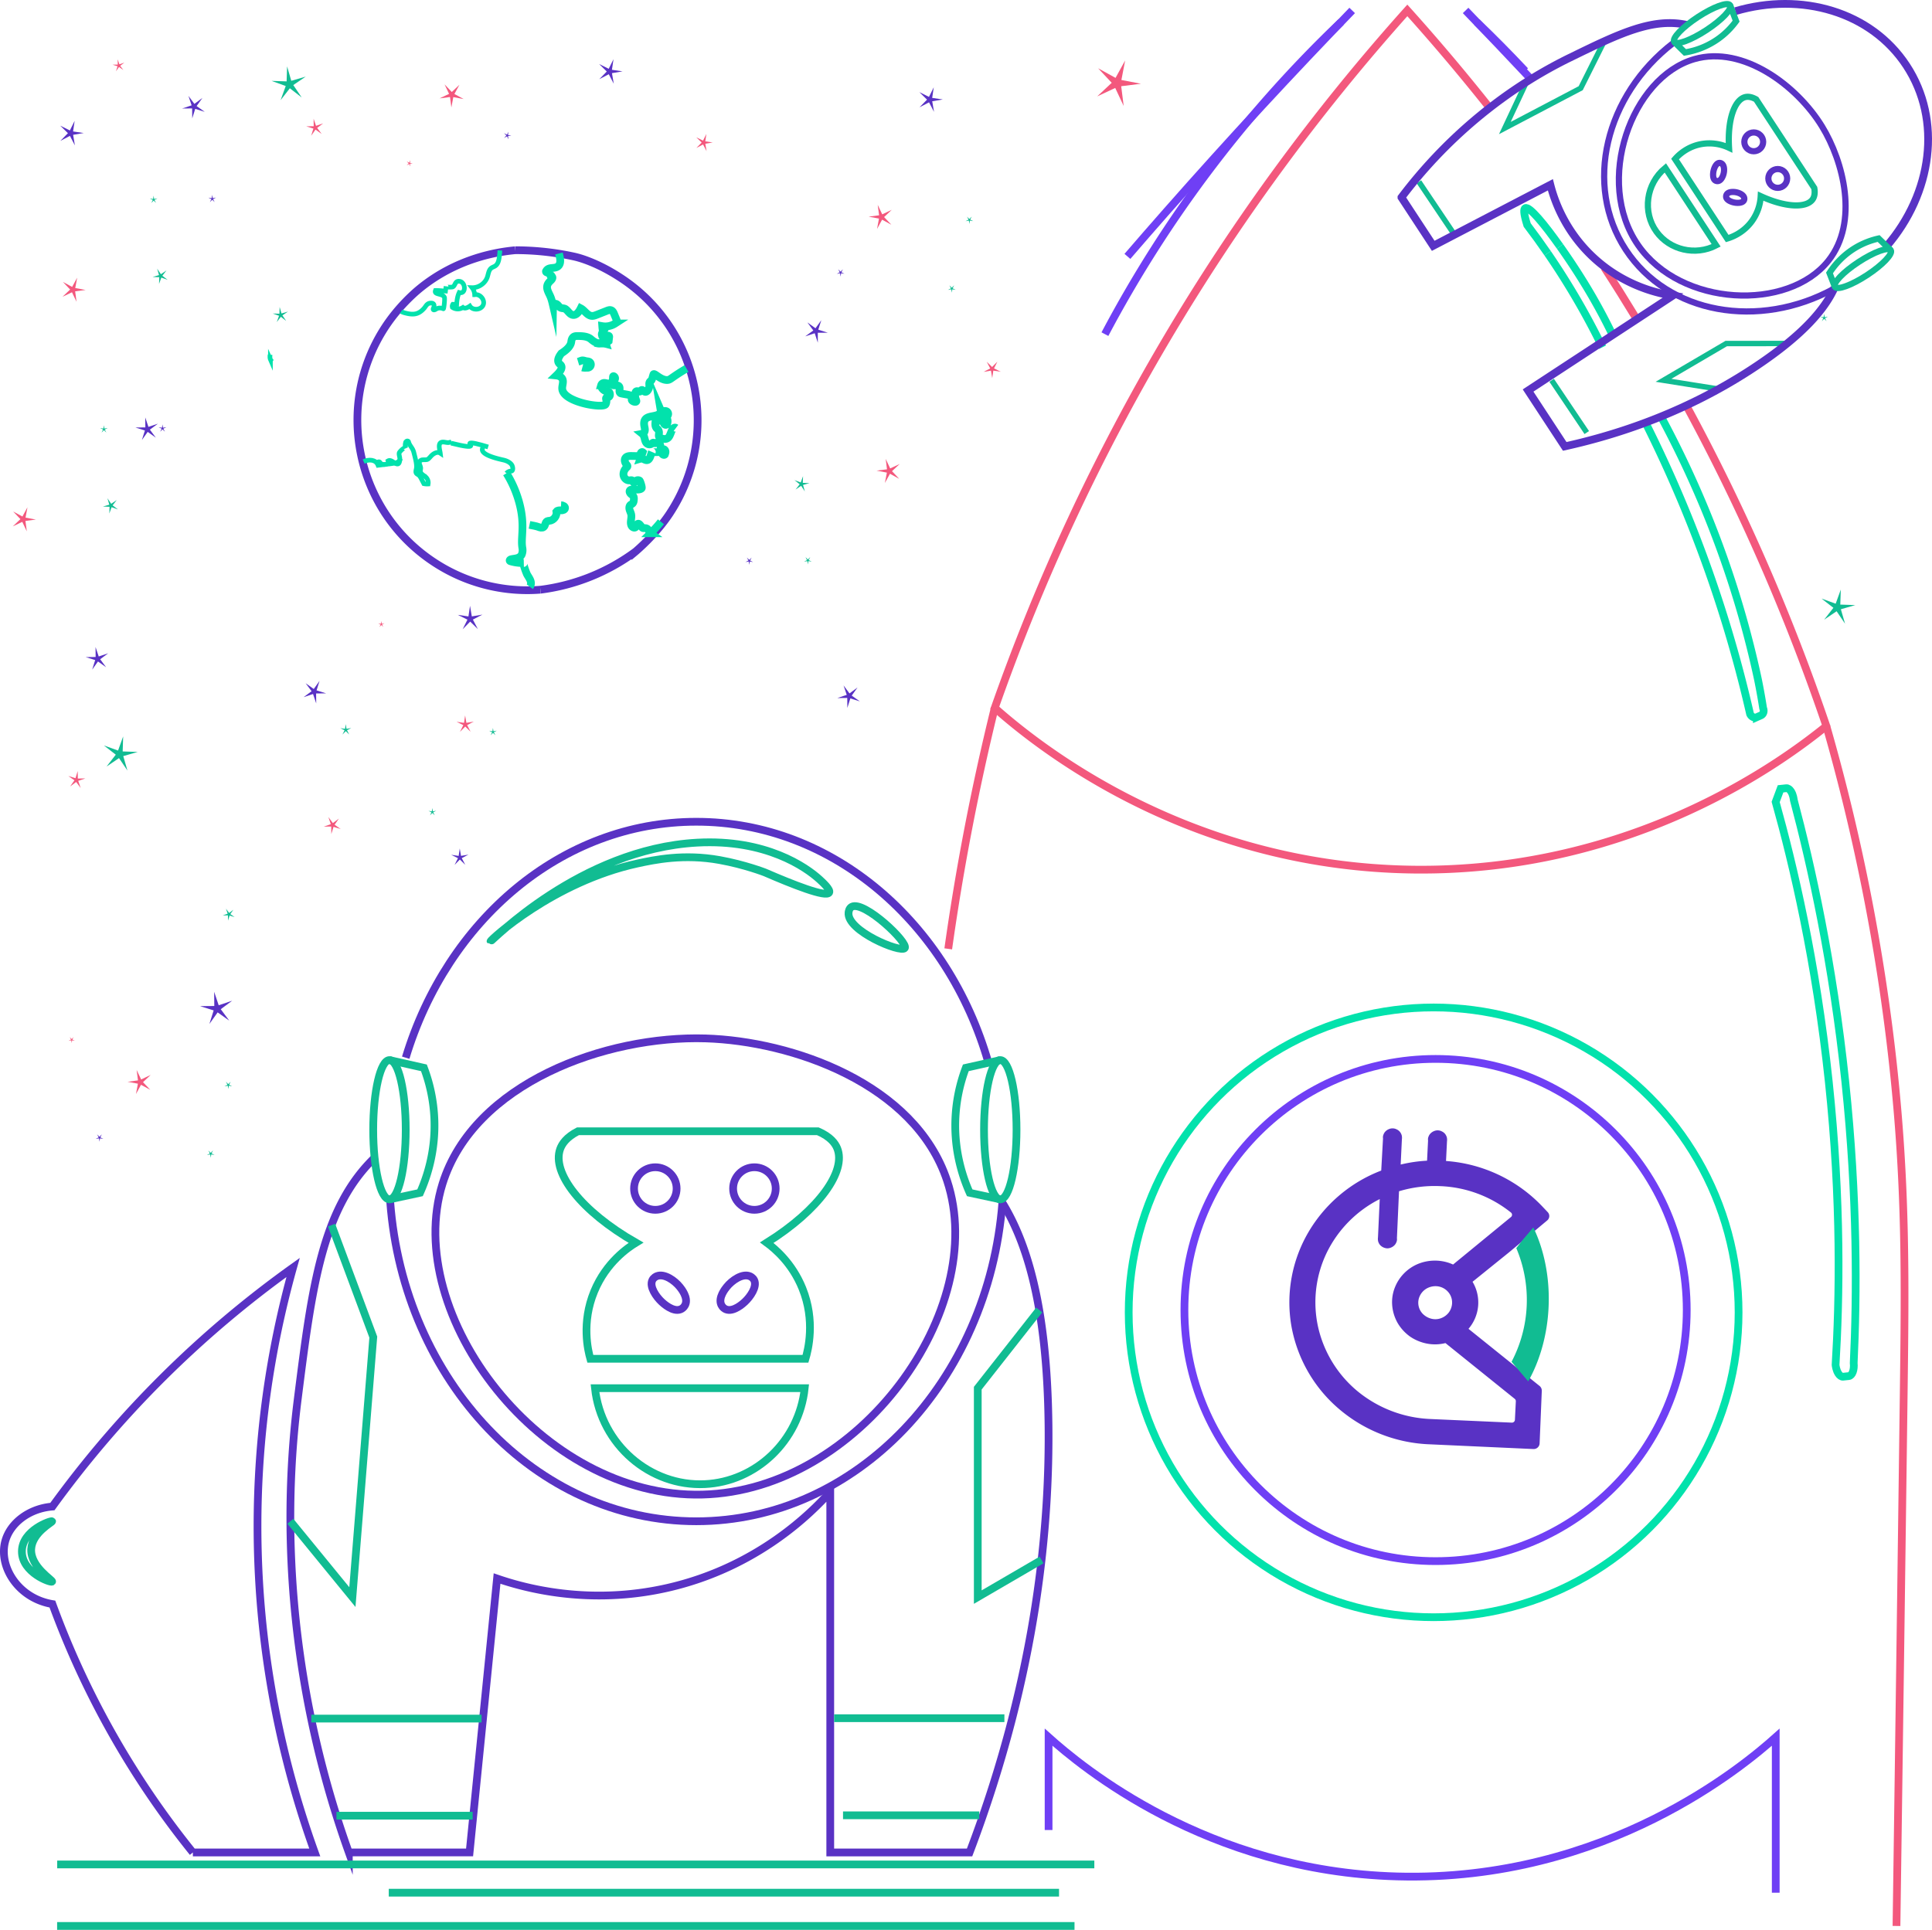 <svg id="Layer_1" data-name="Layer 1" xmlns="http://www.w3.org/2000/svg" viewBox="0 0 4992.38 4987.95"><defs><style>.cls-1,.cls-12,.cls-2,.cls-3,.cls-4,.cls-5,.cls-6,.cls-7,.cls-8,.cls-9{fill:none;stroke-miterlimit:10;}.cls-1,.cls-6,.cls-8{stroke:#11bc92;}.cls-1,.cls-2,.cls-3,.cls-4,.cls-5,.cls-7{stroke-width:20px;}.cls-2{stroke:#f3587d;}.cls-2,.cls-5{fill-rule:evenodd;}.cls-12,.cls-3{stroke:#02e2ac;}.cls-4,.cls-5{stroke:#6f3ff5;}.cls-6{stroke-width:14px;}.cls-7,.cls-9{stroke:#5932c4;}.cls-8,.cls-9{stroke-width:16px;}.cls-10{fill:#5932c4;}.cls-11{fill:#11bc92;}.cls-12{stroke-width:12px;}.cls-13{fill:#f3587d;}</style></defs><title>coordingape</title><path class="cls-1" d="M4909,4989" transform="translate(-8.4 -11.05)"/><path class="cls-2" d="M3853.82,284.93" transform="translate(-8.4 -11.05)"/><path class="cls-2" d="M4237.88,836.27q-41.76-68.85-84-134" transform="translate(-8.4 -11.05)"/><path class="cls-2" d="M3853.82,284.93C3782.1,194.69,3712,112.42,3645,37.93A5366.51,5366.51,0,0,0,2578.89,1840.72c97.51,86.25,487,410.49,1081.07,418,575,7.3,963.85-286.89,1067.83-371.07a5326.38,5326.38,0,0,0-362-828.54" transform="translate(-8.4 -11.05)"/><path class="cls-2" d="M2578.89,1840.72a6241.4,6241.4,0,0,0-120.18,622.79" transform="translate(-8.4 -11.05)"/><path class="cls-2" d="M4909,4989q9.75-688.23,18.69-1376.49c3.93-303.8,6.23-541.34-27.95-852.39a5231.37,5231.37,0,0,0-171.95-872.45" transform="translate(-8.4 -11.05)"/><path class="cls-3" d="M4596.82,2083.79c45.27,161.79,104.07,410.53,137.18,722.64,32.94,310.65,27.82,565.09,17.62,732.42.23,2.16,1.57,13.52,7.14,22.23,3.54,5.52,7.94,8.72,12.36,8.25l14.69-1.56c8.84-.94,14.53-16.2,12.65-33.91,8.24-173.09,10.11-424.14-21.68-726.79-32.47-309.09-88.16-558.94-133.12-728.27-.24-2.16-1.57-13.52-7.15-22.23-3.53-5.53-7.93-8.72-12.36-8.25l-14.68,1.56Q4603.14,2066.83,4596.82,2083.79Z" transform="translate(-8.4 -11.05)"/><path class="cls-3" d="M4303.38,1093.13c86,160.92,163.28,345.11,218.55,552.82q16.56,62.21,29.37,122.56c6,29.51,10.2,54.55,13.1,73,3.26,7.37.71,15.7-5.66,18.52l-10.58,4.67a11.83,11.83,0,0,1-9.92-.32,16.39,16.39,0,0,1-7.58-7.95c-16.95-74.33-37.21-151.39-61.4-230.71a3346.23,3346.23,0,0,0-208.86-522.34" transform="translate(-8.4 -11.05)"/><path class="cls-3" d="M4039.44,647.82c19.48,27.52,39,56.86,55,82.48a1503.13,1503.13,0,0,1,82.59,149.87" transform="translate(-8.4 -11.05)"/><path class="cls-3" d="M4007.56,665.65c-17.79-25.88-35.48-50.25-52.85-73.1-10.07-32.14-8.72-41.52-5.06-43.56,10.47-5.84,50.09,42.73,89.79,98.83" transform="translate(-8.4 -11.05)"/><path class="cls-3" d="M4149.19,908.57A1897.94,1897.94,0,0,0,4057,741.44q-24.69-39.87-49.46-75.79" transform="translate(-8.4 -11.05)"/><circle class="cls-4" cx="3709.6" cy="3385.95" r="649"/><circle class="cls-3" cx="3704.6" cy="3391.95" r="788"/><path class="cls-4" d="M3795.59,38.05q82.27,85.17,169,177.59" transform="translate(-8.4 -11.05)"/><path class="cls-4" d="M3824.58,68.22q62,59.23,124.92,126.25" transform="translate(-8.4 -11.05)"/><path class="cls-4" d="M3502.48,38.05C3352,193.83,3189.57,368.18,3022.77,557.65q-52.3,59.4-101.09,116.09" transform="translate(-8.4 -11.05)"/><path class="cls-4" d="M3473.49,68.22a3146.81,3146.81,0,0,0-609.9,806.49" transform="translate(-8.4 -11.05)"/><path class="cls-5" d="M4597,4903V4501c-77,68.83-436.22,374.79-978,360-493.41-13.47-816.27-284.17-901-360v240" transform="translate(-8.4 -11.05)"/><polyline class="cls-6" points="4145.6 105.95 4084.6 227.95 3888.6 330.95 3941.6 217.95"/><line class="cls-6" x1="3666.6" y1="469.95" x2="3757.28" y2="605.02"/><line class="cls-6" x1="4009.6" y1="982.95" x2="4100.28" y2="1118.02"/><polyline class="cls-6" points="4618.08 887.78 4460.6 887.95 4298.6 982.95 4440.92 1005.62"/><g id="logo"><path class="cls-7" d="M2596.2,3115.77c64.37,102.93,118.23,269.3,121.61,579.23,2.65,243.2-25.14,633.29-204,1104h-360V3867c-47.91,53.4-187.55,194.89-420,248-204.68,46.77-371.49-.09-441-24q-35.5,354-71,708h-312a2588.12,2588.12,0,0,1-132-556c-32.89-267.41-16.85-482.51,0-616,36.67-290.47,62.49-495,202-627" transform="translate(-8.4 -11.05)"/><path class="cls-7" d="M765.81,3287a2480,2480,0,0,0-92,668c-.07,361.48,79.27,653.46,148,844h-315a2252.45,2252.45,0,0,1-363-642c-88.79-14.81-139.42-97.08-122-162,12.81-47.75,62.19-85.2,122-90a2723.21,2723.21,0,0,1,622-618Z" transform="translate(-8.4 -11.05)"/><path class="cls-1" d="M1501.81,2935h620c33,14.22,45,31.7,50,44,24,58.76-46.16,159.06-182,244,20.77,15.28,65.63,52.69,92,118,34,84.09,14.86,158.95,8,182h-556c-6.06-21.51-23.36-93.14,10-174,31.31-75.89,88.28-114,108-126-141.79-81.06-217.91-180.49-196-242C1460.36,2968.24,1471.42,2950.65,1501.81,2935Z" transform="translate(-8.4 -11.05)"/><path class="cls-1" d="M1545.81,3599c15.83,146.36,143.09,254.64,284,248,131.79-6.21,243.54-111.43,258-248Z" transform="translate(-8.4 -11.05)"/><circle class="cls-7" cx="1693.41" cy="3071.95" r="55"/><circle class="cls-7" cx="1949.41" cy="3071.95" r="55"/><path class="cls-7" d="M1932.92,3376.08c-3.76,3.49-28.92,26.89-48.4,19.29-8.77-3.42-12.22-11.5-12.74-12.79-7.33-18,10.39-40.2,14.25-45,13.84-17.36,40.53-35.67,59.48-28.15,1.72.68,8.34,3.43,11.72,10.49C1965.39,3336.9,1947.08,3362.91,1932.92,3376.08Z" transform="translate(-8.4 -11.05)"/><path class="cls-7" d="M1718.35,3376.08c3.76,3.49,28.92,26.89,48.4,19.29,8.77-3.42,12.22-11.5,12.74-12.79,7.33-18-10.39-40.2-14.25-45-13.84-17.36-40.53-35.67-59.48-28.15-1.72.68-8.34,3.43-11.72,10.49C1685.88,3336.9,1704.19,3362.91,1718.35,3376.08Z" transform="translate(-8.4 -11.05)"/><path class="cls-7" d="M2598.56,3119.58c-35.8,461.51-376.19,823.42-790.82,823.42-415.21,0-756-362.92-791-825.37" transform="translate(-8.4 -11.05)"/><path class="cls-7" d="M1056.8,2744.8C1164,2390,1459.72,2135,1807.74,2135c352.28,0,651,261.25,754.79,622.88" transform="translate(-8.4 -11.05)"/><path class="cls-7" d="M2455.81,3063c109.5,331.7-225.7,800.49-632,811-417.56,10.8-776.62-465.91-672-803,80.93-260.77,422.54-383.89,680-376C2054,2701.81,2372.66,2811.12,2455.81,3063Z" transform="translate(-8.4 -11.05)"/><ellipse class="cls-1" cx="1006.41" cy="2919.95" rx="42" ry="180"/><path class="cls-1" d="M1014.81,2751l89,20a422.47,422.47,0,0,1,27,132c3.54,86.47-20.57,154.15-37,191l-79,17" transform="translate(-8.4 -11.05)"/><ellipse class="cls-1" cx="2584.76" cy="2919.95" rx="42" ry="180"/><path class="cls-1" d="M2593.16,2751l-89,20a422.75,422.75,0,0,0-27,132c-3.54,86.47,20.57,154.15,37,191l79,17" transform="translate(-8.4 -11.05)"/><line class="cls-1" x1="804.41" y1="4441.95" x2="1244.41" y2="4441.95"/><line class="cls-1" x1="869.41" y1="4692.95" x2="1221.41" y2="4692.95"/><line class="cls-1" x1="2595.41" y1="4440.95" x2="2155.41" y2="4440.95"/><line class="cls-1" x1="2530.41" y1="4691.95" x2="2178.41" y2="4691.95"/><path class="cls-7" d="M4748.77,755.12c-24.37,52.91-77,118.28-200.42,201.16-96.88,65-260.7,156.48-496.61,208.54l-94.69-144.44L4331,775.23c-34-5.18-127.53-24-210-103.29-72.6-69.82-97.68-149.07-106.37-183.25L3711.9,646.43l-82.07-125.18A1242.23,1242.23,0,0,1,3818.19,322c98.64-83.53,189.17-133.68,247.16-162,126.18-61.69,215-105.12,304.7-83.88" transform="translate(-8.4 -11.05)"/><path class="cls-8" d="M4546.4,267.91,4696.6,497c2.74,15.65-.82,24.31-4.15,29.14-15.91,23.09-70,21.48-134.26-8.14a121.77,121.77,0,0,1-21.31,62.58c-22.85,32.92-55.14,44-65.32,47l-134.7-205.46c6.48-7.46,28.76-31.2,66.72-38.46a118.87,118.87,0,0,1,72.73,9.38c-4.4-72,13.9-124.25,41.94-131.06C4524.07,260.64,4533.25,260.47,4546.4,267.91Z" transform="translate(-8.4 -11.05)"/><path class="cls-8" d="M4311.68,445c-50.25,41.31-59.43,114.57-22.84,165,34.22,47.2,100.18,63,154.15,35.26Z" transform="translate(-8.4 -11.05)"/><circle class="cls-9" cx="4531.76" cy="366.63" r="24.3"/><circle class="cls-9" cx="4593.78" cy="461.23" r="24.3"/><path class="cls-9" d="M4487.84,534.08c-2.2-.55-16.94-4.18-18.85-13.21a10.49,10.49,0,0,1,1.64-7.81c4.86-7.06,17.37-5.9,20.09-5.64,9.77.9,23,6.33,24.82,15.16a9.68,9.68,0,0,1-1,6.87C4510.18,536.59,4496.14,536.12,4487.84,534.08Z" transform="translate(-8.4 -11.05)"/><path class="cls-9" d="M4435.86,454.79c-.38,2.23-2.93,17.2,4.6,22.55a10.49,10.49,0,0,0,7.81,1.62c8.41-1.65,12.34-13.58,13.19-16.18,3.06-9.32,3.36-23.62-4-28.8a9.66,9.66,0,0,0-6.72-1.79C4442.47,433.3,4437.3,446.36,4435.86,454.79Z" transform="translate(-8.4 -11.05)"/><path class="cls-9" d="M4747.86,757.07c-194.59,107-429.33,65.65-538.39-100.71-109.22-166.59-53.24-398.77,123.11-534.46" transform="translate(-8.4 -11.05)"/><path class="cls-7" d="M4492.69,39.9c170.57-50.32,350.65,1.26,442.19,140.89,92.67,141.35,66.41,329.91-51.37,466.69" transform="translate(-8.4 -11.05)"/><path class="cls-9" d="M4733,684.91c-104.28,131.19-380.54,120-491.63-40.25C4127.21,480,4224,210.51,4386.8,163.82c125.92-36.12,265.17,68.56,329.73,173.93C4772.25,428.71,4812.2,585.3,4733,684.91Z" transform="translate(-8.4 -11.05)"/><ellipse class="cls-8" cx="4406.94" cy="72.03" rx="86.36" ry="20.15" transform="translate(673.51 2416.92) rotate(-33.25)"/><path class="cls-8" d="M4479.16,24.68l15.39,41a202.65,202.65,0,0,1-45.86,45.55,204.92,204.92,0,0,1-86.37,35.4l-27.6-27.23" transform="translate(-8.4 -11.05)"/><ellipse class="cls-8" cx="4822.1" cy="705.3" rx="86.36" ry="20.15" transform="translate(394.27 2748.21) rotate(-33.25)"/><path class="cls-8" d="M4894.32,658l-31.43-30.45a202.64,202.64,0,0,0-60.06,23.88,205.11,205.11,0,0,0-66.91,65.09q7,18.09,14,36.17" transform="translate(-8.4 -11.05)"/></g><line class="cls-1" x1="147.79" y1="4818.95" x2="2827.79" y2="4818.95"/><path class="cls-1" d="M2201.09,2369.88c-4.9,47.38,134.76,104.7,145.18,91.78,10.95-13.57-105-123.79-136.85-106.91C2202.26,2358.55,2201.31,2367.76,2201.09,2369.88Z" transform="translate(-8.4 -11.05)"/><path class="cls-1" d="M2126,2284c-34.67-31.61-138.37-104.65-316-95-302.49,16.43-532.52,257.09-534,255-1.74-2.45,161.55-153.47,379-201,45-9.84,120.81-25.65,213-9,65.58,11.85,117,32,117,32,71.53,31,158.34,65.55,166,52C2155.18,2310.6,2134.28,2291.55,2126,2284Z" transform="translate(-8.4 -11.05)"/><line class="cls-1" x1="1004.6" y1="4891.95" x2="2736.6" y2="4891.95"/><line class="cls-1" x1="147.6" y1="4977.95" x2="2776.6" y2="4977.95"/><polyline class="cls-1" points="856.74 3166.47 964.6 3455.95 910.6 4127.95 750.32 3931.95"/><polyline class="cls-1" points="2685.44 3385.83 2526.6 3587.95 2526.6 4127.95 2691.42 4031.95"/><path class="cls-1" d="M65,4021c.11-55.41,76-80.48,78-78,1.76,2.19-51.83,28.95-54,72-2.34,46.52,56.94,80.56,54,84C139.91,4102.61,64.89,4076.12,65,4021Z" transform="translate(-8.4 -11.05)"/><path class="cls-10" d="M3987.16,3593.62l-184.11-148A104.24,104.24,0,0,0,3813.52,3324l94.29-76.1,98.67-82.47a14.7,14.7,0,0,0,1.92-20.71c-.2-.24-.42-.49-.64-.72l-12.6-13.32A380.8,380.8,0,0,0,3745,3011.81l2.48-50.71a29.59,29.59,0,0,0-.35-10.15,26.53,26.53,0,0,0-4.63-9.26,23.36,23.36,0,0,0-8.28-6.33,22.73,22.73,0,0,0-9.93-2.71,23.42,23.42,0,0,0-10.16,1.86,26.25,26.25,0,0,0-8.73,5.65,22.46,22.46,0,0,0-5.55,8.46,18.31,18.31,0,0,0-1.27,10.15L3696,3011a377.35,377.35,0,0,0-68.18,10l3.11-65.05a29.59,29.59,0,0,0-.35-10.15,26.16,26.16,0,0,0-4.67-9.25,22.76,22.76,0,0,0-8.24-6.34,23,23,0,0,0-9.94-2.71,23.55,23.55,0,0,0-10.15,1.86,26.71,26.71,0,0,0-8.77,5.66,22.55,22.55,0,0,0-5.37,8.42,18.17,18.17,0,0,0-1.26,10.14l-4.62,83A372,372,0,0,0,3389.3,3196a359.11,359.11,0,0,0-44.42,239.13A365.82,365.82,0,0,0,3464.14,3649a382.55,382.55,0,0,0,230.3,94.71l276.29,12.61a15.3,15.3,0,0,0,16.09-14.38l5.64-135.69A15.74,15.74,0,0,0,3987.16,3593.62Zm-284.25,85A317,317,0,0,1,3517.7,3608a301.87,301.87,0,0,1-103-165.84,295.22,295.22,0,0,1,21.54-192.24,305.48,305.48,0,0,1,137.46-139.65l-4.52,98.84a30.13,30.13,0,0,0,.36,10.2,26.33,26.33,0,0,0,4.67,9.25,26.8,26.8,0,0,0,18.18,9,23.47,23.47,0,0,0,10.16-1.86,26.3,26.3,0,0,0,8.73-5.65,22.43,22.43,0,0,0,5.54-8.46,18.21,18.21,0,0,0,1.27-10.15l5.43-121.41a318.16,318.16,0,0,1,107-13.21,311.41,311.41,0,0,1,182.25,68.2,7.48,7.48,0,0,1,1.2,10.49,7.64,7.64,0,0,1-1,1l-149.73,122.9a113,113,0,0,0-41.41-10,116.18,116.18,0,0,0-46.76,7.45,109.37,109.37,0,0,0-63.48,65.13,102.28,102.28,0,0,0-5.42,45.72,109.44,109.44,0,0,0,14.42,43.9,113.84,113.84,0,0,0,31.84,34.26,116.3,116.3,0,0,0,43.77,18,110.63,110.63,0,0,0,47.29-1.42l179.06,144.16a7.83,7.83,0,0,1,2.84,6.14l-2.38,48.1a7.74,7.74,0,0,1-8.07,7.22Zm57.75-298.84a44.06,44.06,0,0,1-8.33,23.38,44.8,44.8,0,0,1-20.38,15,41.78,41.78,0,0,1-25.19,1.22,47.57,47.57,0,0,1-21.93-12.6,41.07,41.07,0,0,1-7.37-46.62,43.92,43.92,0,0,1,17.05-18.52,47.2,47.2,0,0,1,24.59-6.26,43.36,43.36,0,0,1,30.54,14,41.24,41.24,0,0,1,11,30.21Z" transform="translate(-8.4 -11.05)"/><path class="cls-11" d="M3926.58,3237a343.43,343.43,0,0,1-12.21,293.78l43,50.65c31.08-55,49.66-122.87,52.66-192.37,3.35-73.32-10.62-146.06-39.43-205.5l-27.26,32Z" transform="translate(-8.4 -11.05)"/><path class="cls-7" d="M1340.16,657.79a713.19,713.19,0,0,1,121.09,10.38q16.38,2.83,31.83,6.26c15.44,3.43,61.33,16.7,120,55.31,202.82,133.41,259.08,406,125.67,608.78-36,54.66-88.33,98.37-88.33,98.37a523.92,523.92,0,0,1-245.56,98.41" transform="translate(-8.4 -11.05)"/><path class="cls-7" d="M1404.9,1535.26A437.6,437.6,0,0,1,1130,1464.18c-202.81-133.41-259.08-406-125.67-608.78,33.51-50.93,73.62-86.29,88.34-98.37,96.28-78.77,201-95,247.45-99.24" transform="translate(-8.4 -11.05)"/><path class="cls-12" d="M1175.24,1152.83a30,30,0,0,1-7.31,2.09c-5.21.58-10.39-1.63-15.63-1.32-14.39.84-7.18,20.35-6.16,28.82-7.73-5.15-18.08.87-24.21,7.8-9.45,10.66-8.57,8.78-21.08,9.25-3.31.13-6.77,1.76-8.11,4.78-2.33,5.27,2.63,10.94,2.75,16.7.07,2.75-1,5.47-.72,8.22.66,7.24,9.21,10.37,14.4,15.44a19.8,19.8,0,0,1,5.55,17.42,41.48,41.48,0,0,1-11.06-.79q-3.24-6.27-6.51-12.54c-1.91-3.7-4-7.53-7.31-10-1.89-1.37-4.18-2.3-5.55-4.18-2.72-3.76-.52-8.9.13-13.49,1.57-11.13-4-29.87-6.75-40.92-2.9-11.76-10.72-16.39-13.56-27.26-.5-1.92-3.18-2.54-4.9-1.57s-2.61,3-3.1,4.88a20.49,20.49,0,0,0,1.19,13.47c-2.5-5.49-16.38,8.95-17.22,11.69-1.36,4.49,1.61,10.9,1.49,15.56-.28,11.57-3.08,18.08-15,9.56-4.58-3.25-10.43-7.09-15.28-4.26,1,3.14-1.08,6.69-4,8.18s-6.51,1.36-9.73.72c-2.17-.42-4.49-1.14-5.9-2.89a13.85,13.85,0,0,0-2.17-2.85c-3.07-2.39-6.94,1.75-8.6,5.27" transform="translate(-8.4 -11.05)"/><path class="cls-12" d="M1269.79,1166.32c-23.7-7.32-45.79-13-47.42-9.26-.73,1.74,3.33,4.34,2.61,6.28-1.09,2.89-12.36,2.77-50.92-6.92" transform="translate(-8.4 -11.05)"/><path class="cls-12" d="M1317.14,1234.22h0a16.06,16.06,0,0,1,8.31-5.16c3-.68,4.46.16,5.86-1,3.46-2.79,2.17-9.91.34-13.83-3.34-7.24-13.28-11.91-20.51-13.75-8.45-2.17-64.77-12.92-55.49-31.29a6.8,6.8,0,0,1,.73-1.25,7,7,0,0,1,3.61-2.41" transform="translate(-8.4 -11.05)"/><path class="cls-3" d="M1377.53,1527.59c.26-.34.5-.72.73-1.07,6.51-11.46-2.94-21.61-8-31-1.15-2.12-11.87-29.21-8.31-29.29a115.72,115.72,0,0,1-34.07-4.41,3.43,3.43,0,0,1-2.17-1.29c-1-1.79,1.44-3.55,3.46-4,5.15-1.2,10.51-1.49,15.58-3s10.06-4.6,12-9.51a30.36,30.36,0,0,0,1.65-15.79c-5.29-27.85,7.74-57.38-7.92-116.64a287.58,287.58,0,0,0-33.32-77.34" transform="translate(-8.4 -11.05)"/><path class="cls-12" d="M1043,1196.88c-1.45,8.13-11.77,11-20.09,12.1q-18.75,2.31-37.53,4.66c-5.91-15.54-24.3-15.67-37.25-9.62" transform="translate(-8.4 -11.05)"/><path class="cls-3" d="M1452.76,666.18c2.49,9.81,5.89,22.29.21,30.33-8.68,12.26-27,1.53-33.75,15.92-.23,3.66,5.89,3.06,8.68,5.41,1.57,1.31,2,3.5,2.74,5.39s2.61,3.8,4.56,3.21c2.28,3.39-1.26,7.56-4.27,10.33-3.54,3.24-6.84,7-8.18,11.63-2.79,9.61,3.52,19.15,7.57,28.3,3.35,7.57,5.23,15.67,7.1,23.73.06-3.82,5.47-5.35,8.88-3.61s5.5,5.23,8.26,7.87c4.71,4.52,10.79,1.78,15.87,5.64,6.31,4.78,10.34,13.36,18.13,14.65,9.41,1.59,16.31-8.48,20.5-17.06,10.37,5.5,16.79,18.76,28.52,19.64,4.52.34,8.88-1.37,13.08-3l25.76-10.13c3.56-1.41,7.48-2.82,11.09-1.53,4.26,1.48,6.43,6.11,8.11,10.25l5.56,13.51c.72,1.88,1.52,3.9,1,5.83-.53,2.09-2.32,3.52-4.12,4.69A46.55,46.55,0,0,1,1564.7,854a188.9,188.9,0,0,0,9.09,45.82c-8.77-2.26-18.87.66-27-2.71" transform="translate(-8.4 -11.05)"/><path class="cls-3" d="M1376.61,1367.66c8.52,1.76,17,3,22.75,5.26,4.52,1.74,10,3.36,13.86.36,4.76-3.76,3.71-12.61,9.2-15.18,1.75-.82,3.75-.75,5.67-.93,11.24-1.07,20.21-12.89,18.21-24,2.6-3.39,7.67-3.07,11.94-3s9.67-1.3,10.29-5.52c.72-4.86-5.51-7.56-10.41-7.85" transform="translate(-8.4 -11.05)"/><path class="cls-3" d="M1502.23,946.08c10.49-3.16,8.68-5,19.4-1.92,4.47,1.28,9.95.18,12.69,5.15a8.36,8.36,0,0,1-7.3,12.15c-4.79-.05-9.4.53-13.87-.67" transform="translate(-8.4 -11.05)"/><path class="cls-3" d="M1571.47,852.93c2.42,3.79-.14,8.73-2.89,12.3s-6,7.72-4.78,12l15.58,1.44a3.82,3.82,0,0,1,2.68,1,3.86,3.86,0,0,1,.42,2.9l-1.22,10c-3.27,2.56-6.43-5.49-10.51-4.69-1.8.35-2.72,2.29-3.71,3.85-8.44,13.21-23.15,3.31-31-3.56-9.14-8-22.39-8.49-34.53-8.62-4.34,0-9.17.1-12.23,3.21-3.87,3.92-4.4,9.31-4.71,11.79-.93,7.29-6.18,17.44-25.49,29.75-5.22,6.7-10.69,15.85-7.71,23.15,2,4.75,6.22,5.51,7.71,9.9s.13,11.44-13.2,24.21c4,.41,10.39,1.69,14.3,6.6,6.51,8.21,0,19,1.1,28.61,4,34.56,106.4,50.54,112.11,39.3a20.28,20.28,0,0,0,1.92-6.51c.47-5.39-1.94-7.82-.43-10.12,1.65-2.5,5.18-.58,7.72-3.17,3.07-3.13,2.3-10.44-1.1-12.75-1.4-.95-2.56-.6-4.46-.77-8.11-.73-16.64-9.78-15.29-15.91a8.24,8.24,0,0,1,3.68-4.83c6.35-3.91,13.93,3.3,20.81-.92a10.71,10.71,0,0,0,3.07-2.89c4.67-6.16,1.84-14,4-14.78,1.15-.4,3.34,1.27,4.18,3.41,2.6,6.51-8.73,14-6.51,18.39,2.08,4.09,12.94-.82,17.15,4.5,3.77,4.8-1.59,13.11,3,17.13.86.72,1.64,1,4.83,1.63,15.28,3.14,21.12,3,23.14,6.74a17.34,17.34,0,0,1,1.52,5.13c.36,2.52-.1,3.18.26,4.34,1.21,3.94,9.41,6.51,11.48,4.21,1.72-1.86-2-5.38-2.65-13.9-.17-2.47-.72-10.57,3-12.49,3-1.59,6.65,2.26,10.27.12,2-1.21,1.66-2.89,3.39-3.46,3.32-1.1,5.93,4.87,10.12,4.7s7.77-6,9.09-10.55c2-6.8-1.29-11,2.17-15.71,1.57-2.17,2.09-1.08,3.85-3.41,2.17-2.89,2.22-5.62,5.07-14.68.3-.95.33-1,.44-1.15,3.35-3.57,18.56,15.7,35.68,14.87,7.46-.36,8.45-4.21,36.67-21.82,5.46-3.41,10-6.11,12.9-7.83" transform="translate(-8.4 -11.05)"/><path class="cls-3" d="M1755.09,1117.13c-3.25-2.42-7.84.86-9.67,4.49-6,11.89-6.83,26.82-23.3,23.61-19.66-3.82-6.33-12.24-12.73-23.07-.93-1.57-2.56-2.58-3.84-3.87-4.69-4.75-4.07-12.44-3.13-19a7.61,7.61,0,0,0,10.33-4.34c.48-1.52.48-3.29,1.52-4.51,2.22-2.63,6.81-.17,7.88,3.11s.25,6.88,1,10.25,4.39,6.67,7.33,4.88a6,6,0,0,0,2.3-3.53,18.68,18.68,0,0,0-3.37-17,7.55,7.55,0,0,0-.32-14.66c-4.79-1-11.62,1.78-13.56-2.72a10.9,10.9,0,0,1-4.21,10.52c-12.69,9.21-41.23,1-38.39,28,.46,4.34,2,8.58,1.88,12.94s-2.5,9.2-6.79,10c7.71,6.21,4.89,20.45,13.17,25.88a10.52,10.52,0,0,0,12.83-1.36,4.91,4.91,0,0,1,1.81-1.45c1.5-.47,2.89,1,4.45,1.28,2.68.58,5-2.17,7.74-2.35,3.81-.21,5.9,4.34,6.58,8.12s1.69,8.38,5.37,9.4c1.25.35,2.61.18,3.86.53,2.54.72,4.06,3.46,4.2,6.08s-.81,5.18-1.74,7.64c-1.59,1.61-4.42.62-6-1s-2.45-3.87-4.22-5.27c-1-.78-23.87,1-23.15-.68-3.4,7.87-5.11,25.1-16.93,20.71-4.17-1.55-8.43-4.34-12.69-3.1q3-8.35,5.88-16.76c-1.73-1.53-4.41.56-5.14,2.75s-.85,4.86-2.7,6.24c-1.29,1-3,1-4.67,1l-15.83-.31c-5.73-.11-12.29.16-15.91,4.64-4.06,5.06-1.72,12.9,2.61,17.76,1,1.17,2.26,2.46,2.17,4s-1.26,2.47-2.28,3.45c-5.37,5.16-8.93,12.68-7.77,20s8,13.88,15.4,13.22c2.86-.25,6.41-1.21,8.08,1.11,1,1.36,1,3.56,2.5,4.25,1.93.88,3.55-1.55,4.94-3.15a8.51,8.51,0,0,1,10.44-1.69c1.68,1,7,17.25,5.59,19.61-3.16,5.41-18.14,3.27-24,3.53-2.27.1-4.8.33-6.28,2-2.32,2.67-.44,6.92,2.17,9.32s6,4.27,7.27,7.57a15.36,15.36,0,0,1,.58,6.09c-.2,4.16-.62,8.82-3.79,11.52-1.48,1.26-3.4,1.93-4.88,3.19-3.38,2.89-3.62,8.1-2.44,12.38s3.47,8.25,4.29,12.62c1.75,9.29-3.36,19.39.33,28.1,1.79,4.21,7.35,7.56,10.85,4.6,3-2.56,3-8.6,6.9-9s8.42,9,11.58,10.89c2.47,1.45,7.45-1,12,2.34,3.68,2.66,4.43,8.55,8.39,11.45a350.51,350.51,0,0,0,26.72-29.77" transform="translate(-8.4 -11.05)"/><path class="cls-12" d="M706.31,927.82c-.48,4.19-.75,8.54.89,12.33a15,15,0,0,0,5,6" transform="translate(-8.4 -11.05)"/><path class="cls-12" d="M1045.22,815.86c2.83,2.06,6.59,3.21,10.07,4.12,21,5.55,34.39,4.34,48.94-12,.41-.49.81-1,1.19-1.45,3.86-4.93,6.3-10.59,13.57-11.86,9.9-1.72,13.64,3.82,9.31,13.21a4.22,4.22,0,0,0-.59,2.64c.68,2.9,5,1.2,7.39-.45,5.69-3.84,12.92-3.62,19-.92,1.45.63,4.13-26.51,2.72-29.65-5-10.92-27.82-5.79-23.15-17.66,8.56-.18,17.36.94,25.92,1.56q.74-6.2,1.45-12.39c-.35,3.09,15.64,2.45,17.45,1.53,7-3.57,5.13-16.39,17.76-14.31,16,2.64,16.91,34.06-1.28,28.94-4.34,9.22-6,20.25-6.51,30.43-3.28,0-6.6-.06-9.89-.11a9,9,0,0,0-1.2,8,24.73,24.73,0,0,0,27.29.25c5.18,4,12.52.17,17.86-3.61,7.49,12,28.93,10.36,34.46-2.69s-8.22-29.66-22.07-26.62a31.67,31.67,0,0,0-6.75-18.26c17.18.58,34.07-11.11,39.54-27.39,2.77-8.19,3.39-18.08,10.31-23.3,3.06-2.33,6.94-3.29,10.12-5.42,7.17-4.82,9.28-14.25,10.41-22.83q1.1-8.61,1.62-17.27" transform="translate(-8.4 -11.05)"/><polygon class="cls-11" points="4794.24 1563.93 4756.9 1574.71 4767.68 1612.05 4745.9 1579.87 4713.72 1601.65 4737.6 1570.99 4706.93 1547.11 4743.47 1560.35 4756.7 1523.81 4755.41 1562.65 4794.24 1563.93"/><polygon class="cls-13" points="33.01 1360.5 52.77 1341.78 34.05 1322.02 57.96 1335.03 70.96 1311.12 65.98 1337.88 92.74 1342.86 65.75 1346.39 69.28 1373.37 57.58 1348.8 33.01 1360.5"/><polygon class="cls-11" points="265.81 1309.28 282.44 1304.47 277.62 1287.84 287.34 1302.17 301.66 1292.45 291.04 1306.12 304.71 1316.74 288.43 1310.86 282.55 1327.14 283.11 1309.84 265.81 1309.28"/><polygon class="cls-13" points="880.49 2142.83 861.9 2137.11 856.17 2155.7 855.87 2136.25 836.42 2136.55 854.82 2130.25 848.53 2111.85 860.2 2127.4 875.76 2115.73 864.57 2131.64 880.49 2142.83"/><polygon class="cls-11" points="902.38 1898.43 893.54 1889.77 884.89 1898.61 890.39 1887.53 879.31 1882.02 891.55 1883.83 893.36 1871.6 895.42 1883.79 907.62 1881.73 896.65 1887.46 902.38 1898.43"/><polygon class="cls-10" points="1202.25 2235.2 1188.33 2221.57 1174.7 2235.49 1183.37 2218.04 1165.92 2209.38 1185.19 2212.23 1188.04 2192.96 1191.28 2212.16 1210.49 2208.92 1193.23 2217.94 1202.25 2235.2"/><polygon class="cls-11" points="606.29 2370.45 593.25 2366.44 589.24 2379.48 589.03 2365.84 575.39 2366.05 588.29 2361.63 583.88 2348.73 592.07 2359.64 602.98 2351.45 595.13 2362.61 606.29 2370.45"/><polygon class="cls-10" points="842.63 1792.13 816.85 1792.39 817.11 1818.17 808.89 1793.73 784.45 1801.95 805.16 1786.58 789.79 1765.88 810.8 1780.82 825.75 1759.8 818.03 1784.41 842.63 1792.13"/><polygon class="cls-13" points="1216.1 1891.37 1202.19 1877.74 1188.56 1891.65 1197.22 1874.21 1179.78 1865.54 1199.05 1868.39 1201.9 1849.12 1205.14 1868.33 1224.35 1865.08 1207.08 1874.1 1216.1 1891.37"/><polygon class="cls-11" points="1123.39 2107.35 1117.19 2101.28 1111.12 2107.47 1114.98 2099.7 1107.21 2095.85 1115.79 2097.12 1117.06 2088.53 1118.51 2097.09 1127.06 2095.64 1119.37 2099.66 1123.39 2107.35"/><polygon class="cls-10" points="426.16 1115.77 419.96 1109.7 413.89 1115.9 417.75 1108.13 409.98 1104.27 418.56 1105.54 419.83 1096.96 421.27 1105.51 429.83 1104.07 422.14 1108.09 426.16 1115.77"/><polygon class="cls-11" points="274.76 1117.94 268.56 1111.87 262.49 1118.06 266.35 1110.29 258.58 1106.43 267.16 1107.7 268.43 1099.12 269.87 1107.67 278.43 1106.23 270.74 1110.25 274.76 1117.94"/><polygon class="cls-10" points="1234.82 1626.03 1214.98 1606.59 1195.54 1626.43 1207.9 1601.56 1183.02 1589.2 1210.49 1593.27 1214.56 1565.79 1219.18 1593.18 1246.57 1588.55 1221.95 1601.41 1234.82 1626.03"/><polygon class="cls-11" points="1280.09 1900.32 1273.89 1894.25 1267.82 1900.44 1271.68 1892.67 1263.91 1888.81 1272.49 1890.08 1273.76 1881.5 1275.21 1890.05 1283.76 1888.61 1276.07 1892.63 1280.09 1900.32"/><polygon class="cls-13" points="990.47 1620.56 985.38 1615.58 980.4 1620.66 983.57 1614.29 977.2 1611.12 984.24 1612.16 985.28 1605.12 986.46 1612.14 993.48 1610.95 987.17 1614.25 990.47 1620.56"/><polygon class="cls-11" points="355.84 1943.48 318.51 1954.28 329.32 1991.61 307.51 1959.45 275.35 1981.26 299.19 1950.58 268.51 1926.74 305.06 1939.93 318.26 1903.38 317 1942.22 355.84 1943.48"/><polygon class="cls-13" points="389.31 2778.34 369.56 2797.06 388.28 2816.82 364.37 2803.81 351.36 2827.72 356.34 2800.96 329.58 2795.98 356.57 2792.45 353.04 2765.47 364.74 2790.04 389.31 2778.34"/><polygon class="cls-10" points="516.99 2600.53 553.76 2600.16 553.39 2563.39 565.11 2598.24 599.96 2586.52 570.43 2608.44 592.35 2637.96 562.38 2616.66 541.08 2646.62 552.08 2611.54 516.99 2600.53"/><polygon class="cls-13" points="176.48 2005.69 195.07 2011.41 200.79 1992.82 201.1 2012.27 220.55 2011.96 202.14 2018.26 208.44 2036.67 196.76 2021.11 181.2 2032.79 192.39 2016.87 176.48 2005.69"/><polygon class="cls-13" points="299.69 184.24 303.7 171.2 290.66 167.19 304.3 166.98 304.09 153.34 308.51 166.25 321.42 161.83 310.5 170.02 318.69 180.93 307.53 173.08 299.69 184.24"/><polygon class="cls-10" points="250.86 2932.04 257.06 2938.11 263.13 2931.91 259.27 2939.68 267.04 2943.54 258.45 2942.27 257.19 2950.85 255.74 2942.3 247.19 2943.74 254.88 2939.73 250.86 2932.04"/><polygon class="cls-11" points="538.29 2973.57 544.49 2979.64 550.56 2973.44 546.7 2981.21 554.47 2985.07 545.89 2983.8 544.62 2992.38 543.17 2983.83 534.62 2985.27 542.31 2981.26 538.29 2973.57"/><polygon class="cls-10" points="156.07 364.07 175.51 344.23 155.67 324.79 180.55 337.15 192.9 312.27 188.84 339.75 216.31 343.81 188.93 348.44 193.55 375.83 180.69 351.21 156.07 364.07"/><polygon class="cls-11" points="4719.92 830.05 4713.74 823.98 4707.65 830.17 4711.52 822.4 4703.75 818.54 4712.34 819.82 4713.61 811.24 4715.05 819.79 4723.6 818.36 4715.92 822.36 4719.92 830.05"/><polygon class="cls-13" points="180.12 2680.57 185.2 2685.55 190.18 2680.47 187.01 2686.84 193.38 2690.01 186.35 2688.96 185.31 2696 184.12 2688.99 177.1 2690.17 183.41 2686.88 180.12 2680.57"/><polygon class="cls-10" points="221.36 1698.36 247.14 1698.09 246.88 1672.31 255.1 1696.75 279.54 1688.53 258.83 1703.9 274.2 1724.6 253.19 1709.66 238.24 1730.68 245.96 1706.07 221.36 1698.36"/><polygon class="cls-11" points="583.71 2795.98 589.9 2802.05 595.97 2795.85 592.11 2803.62 599.88 2807.48 591.3 2806.21 590.03 2814.8 588.59 2806.24 580.03 2807.69 587.72 2803.67 583.71 2795.98"/><polygon class="cls-11" points="741.87 171.51 752.68 208.84 790 198.03 757.84 219.84 779.66 252 748.97 228.15 725.13 258.84 738.33 222.29 701.78 209.09 740.61 210.35 741.87 171.51"/><polygon class="cls-13" points="1148.74 218.03 1167.46 237.79 1187.21 219.07 1174.21 242.98 1198.12 255.99 1171.36 251.01 1166.38 277.76 1162.85 250.78 1135.86 254.31 1160.44 242.61 1148.74 218.03"/><polygon class="cls-13" points="804.08 350.87 809.8 332.28 791.21 326.55 810.66 326.25 810.36 306.8 816.66 325.21 835.06 318.91 819.5 330.59 831.18 346.14 815.27 334.96 804.08 350.87"/><polygon class="cls-10" points="2189.6 1829.74 2189.34 1803.95 2163.56 1804.22 2188 1796 2179.78 1771.56 2195.15 1792.26 2215.85 1776.89 2200.91 1797.91 2221.93 1812.85 2197.32 1805.13 2189.6 1829.74"/><polygon class="cls-13" points="1799.49 382.41 1813.13 368.49 1799.21 354.86 1816.66 363.53 1825.32 346.08 1822.47 365.35 1841.74 368.2 1822.53 371.45 1825.78 390.65 1816.76 373.39 1799.49 382.41"/><polygon class="cls-10" points="1302.43 356.49 1308.5 350.29 1302.3 344.22 1310.07 348.08 1313.93 340.31 1312.66 348.89 1321.25 350.16 1312.69 351.61 1314.14 360.16 1310.12 352.47 1302.43 356.49"/><polygon class="cls-10" points="1548.51 204.71 1567.95 184.87 1548.11 165.43 1572.98 177.79 1585.34 152.91 1581.27 180.39 1608.75 184.45 1581.36 189.08 1585.99 216.46 1573.13 191.85 1548.51 204.71"/><polygon class="cls-13" points="1050.96 427.23 1055.94 422.15 1050.86 417.17 1057.23 420.34 1060.4 413.96 1059.36 421 1066.4 422.04 1059.38 423.23 1060.57 430.24 1057.27 423.94 1050.96 427.23"/><polygon class="cls-10" points="496.75 305.99 496.49 280.21 470.7 280.47 495.14 272.25 486.92 247.81 502.29 268.52 523 253.15 508.06 274.16 529.07 289.1 504.47 281.39 496.75 305.99"/><polygon class="cls-11" points="722.6 793.57 727.42 810.2 744.04 805.38 729.72 815.1 739.44 829.42 725.77 818.8 715.15 832.47 721.03 816.19 704.75 810.31 722.05 810.87 722.6 793.57"/><polygon class="cls-13" points="2549.72 934.98 2563.63 948.61 2577.26 934.69 2568.6 952.14 2586.04 960.8 2566.78 957.95 2563.93 977.22 2560.68 958.02 2541.48 961.26 2558.74 952.24 2549.72 934.98"/><polygon class="cls-10" points="2376.05 277.35 2395.49 257.51 2375.65 238.08 2400.53 250.43 2412.88 225.56 2408.82 253.03 2436.3 257.09 2408.91 261.72 2413.54 289.11 2400.67 264.49 2376.05 277.35"/><polygon class="cls-13" points="2304.31 542.34 2284.56 561.06 2303.28 580.82 2279.37 567.81 2266.36 591.72 2271.34 564.96 2244.58 559.98 2271.57 556.45 2268.04 529.47 2279.74 554.04 2304.31 542.34"/><polygon class="cls-10" points="2165.86 696.04 2172.06 702.11 2178.13 695.91 2174.27 703.68 2182.04 707.54 2173.45 706.27 2172.19 714.85 2170.74 706.3 2162.19 707.74 2169.88 703.73 2165.86 696.04"/><polygon class="cls-11" points="2453.29 737.57 2459.49 743.64 2465.56 737.44 2461.7 745.21 2469.47 749.07 2460.89 747.8 2459.62 756.38 2458.17 747.83 2449.62 749.27 2457.31 745.26 2453.29 737.57"/><polygon class="cls-11" points="2498.71 559.98 2504.9 566.05 2510.97 559.85 2507.11 567.62 2514.88 571.48 2506.3 570.21 2505.03 578.8 2503.59 570.24 2495.03 571.69 2502.72 567.67 2498.71 559.98"/><polygon class="cls-13" points="161.47 767.09 181.23 748.37 162.51 728.61 186.42 741.62 199.42 717.71 194.44 744.47 221.2 749.45 194.21 752.98 197.74 779.96 186.04 755.39 161.47 767.09"/><polygon class="cls-11" points="394.27 715.87 410.9 711.06 406.08 694.43 415.8 708.76 430.12 699.04 419.5 712.71 433.17 723.33 416.89 717.45 411.01 733.73 411.57 716.43 394.27 715.87"/><polygon class="cls-10" points="554.62 522.36 548.42 516.29 542.35 522.49 546.21 514.72 538.44 510.86 547.02 512.13 548.29 503.55 549.73 512.1 558.29 510.66 550.6 514.68 554.62 522.36"/><polygon class="cls-11" points="403.22 524.53 397.02 518.46 390.95 524.65 394.81 516.88 387.04 513.02 395.62 514.29 396.89 505.71 398.33 514.26 406.89 512.82 399.2 516.84 403.22 524.53"/><polygon class="cls-10" points="349.82 1104.95 375.6 1104.68 375.34 1078.9 383.56 1103.34 408 1095.12 387.29 1110.49 402.66 1131.19 381.65 1116.25 366.7 1137.27 374.42 1112.66 349.82 1104.95"/><polygon class="cls-13" points="2324.89 1199.18 2305 1217.76 2323.57 1237.65 2299.76 1224.47 2286.59 1248.28 2291.76 1221.56 2265.04 1216.38 2292.05 1213.05 2288.72 1186.05 2300.24 1210.7 2324.89 1199.18"/><polygon class="cls-11" points="2091.73 1248.7 2075.06 1253.39 2079.76 1270.05 2070.15 1255.65 2055.76 1265.27 2066.47 1251.68 2052.88 1240.96 2069.12 1246.95 2075.12 1230.72 2074.43 1248.01 2091.73 1248.7"/><polygon class="cls-10" points="1929.97 1441.04 1936.13 1447.15 1942.24 1440.99 1938.32 1448.74 1946.07 1452.65 1937.49 1451.32 1936.16 1459.89 1934.79 1451.33 1926.21 1452.71 1933.93 1448.74 1929.97 1441.04"/><polygon class="cls-11" points="2081.38 1439.97 2087.54 1446.08 2093.65 1439.94 2089.74 1447.68 2097.48 1451.6 2088.91 1450.27 2087.57 1458.84 2086.2 1450.28 2077.63 1451.65 2085.34 1447.69 2081.38 1439.97"/><polygon class="cls-10" points="2139.01 859.95 2113.23 860.04 2113.3 885.82 2105.26 861.32 2080.76 869.36 2101.59 854.14 2086.37 833.33 2107.27 848.42 2122.37 827.51 2114.47 852.07 2139.01 859.95"/><polygon class="cls-13" points="2837.56 176.46 2882.62 201.29 2907.45 156.23 2897.76 206.75 2948.29 216.44 2897.24 222.84 2903.64 273.88 2881.78 227.31 2835.21 249.18 2872.75 214 2837.56 176.46"/></svg>